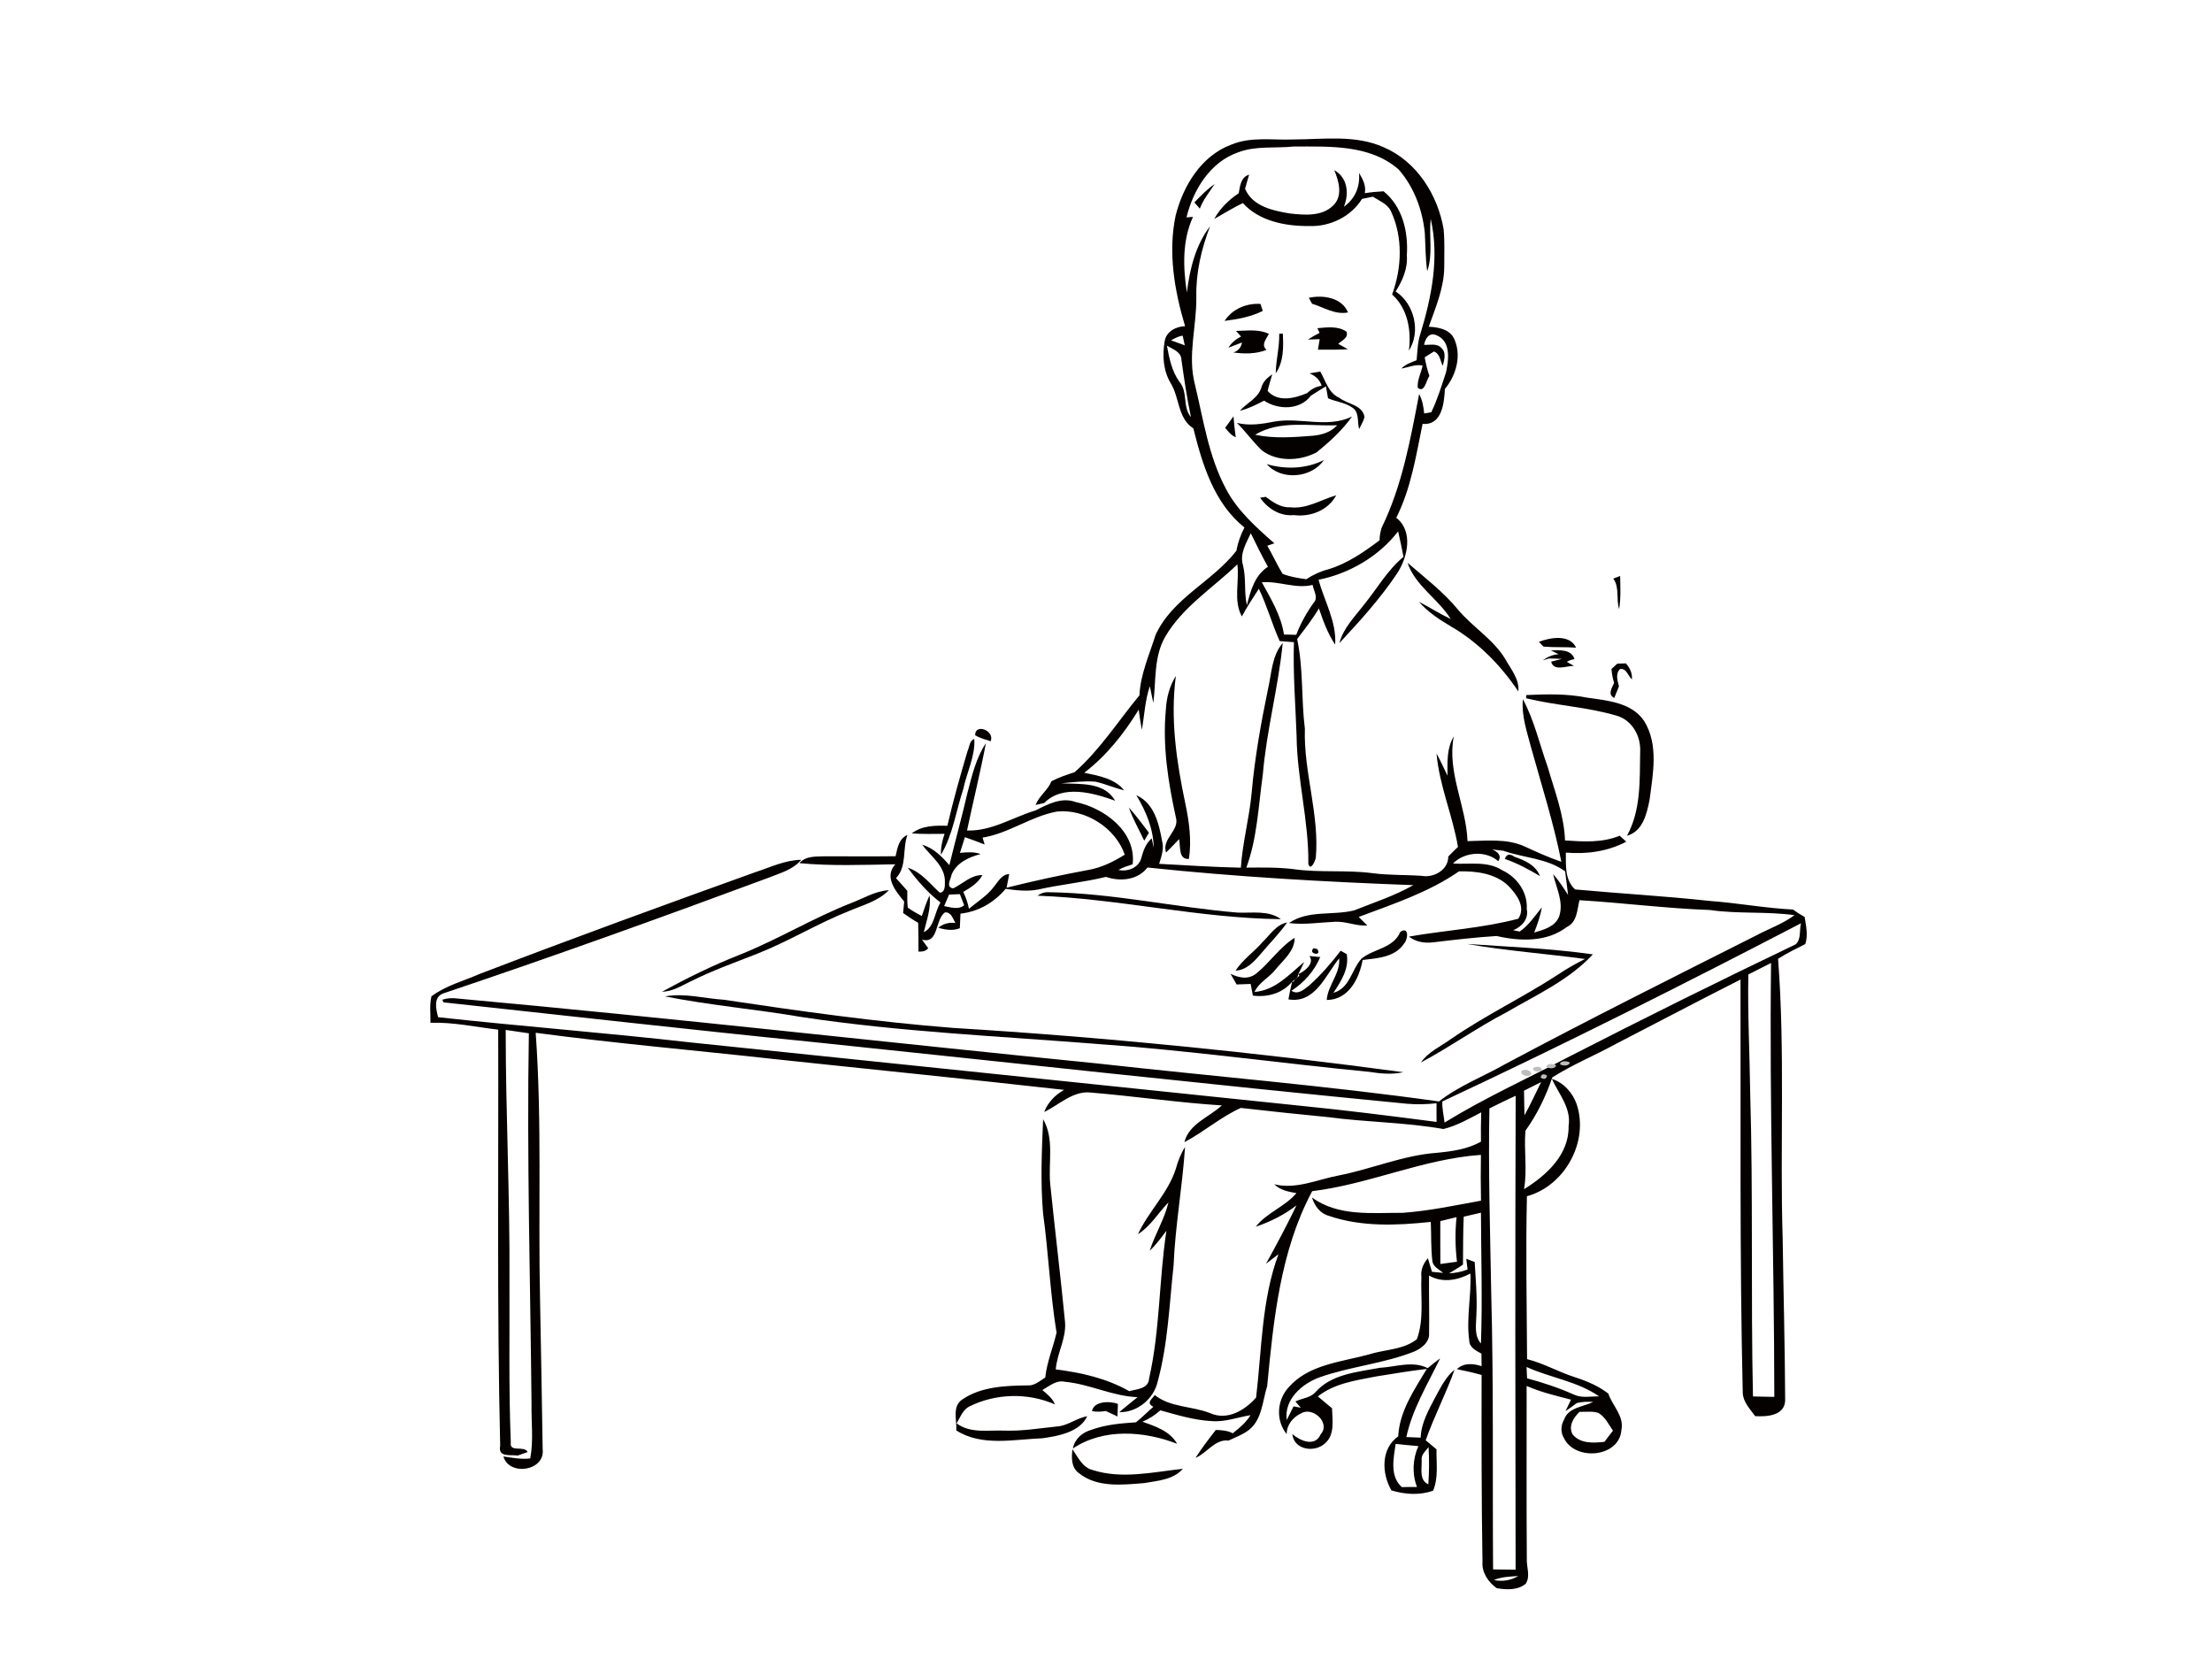 <?xml version="1.0" encoding="utf-8"?>
<!-- Generator: Adobe Illustrator 17.0.0, SVG Export Plug-In . SVG Version: 6.00 Build 0)  -->
<!DOCTYPE svg PUBLIC "-//W3C//DTD SVG 1.1//EN" "http://www.w3.org/Graphics/SVG/1.1/DTD/svg11.dtd">
<svg version="1.1" id="Layer_1" xmlns="http://www.w3.org/2000/svg" xmlns:xlink="http://www.w3.org/1999/xlink" x="0px" y="0px"
	 width="800px" height="600px" viewBox="0 0 800 600" enable-background="new 0 0 800 600" xml:space="preserve">
<path fill="#050101" d="M445.28,52.323c7.195-3.014,15.082-1.561,22.656-1.887c10.833-0.027,22.303-1.778,32.525,2.837
	c11.892,5.077,19.534,17.186,21.652,29.647c0.407,4.548,0.217,9.122,0.217,13.683c-0.068,7.534-3.122,14.566-5.593,21.557
	c3.299,0.204,7.14,0.774,8.973,3.95c3.068,6.068,1.059,13.534-3.149,18.557c-0.244,5.145-1.072,13.263-8.063,12.625
	c-2.362,11.498-4.181,23.362-9.516,33.964c6.258,4.914,4.127,14.294,0.312,20.104c-6.068,9.095-13.466,17.24-20.892,25.222
	c1.453-5.525,5.647-9.611,9.014-14.023c4.67-5.756,8.376-12.38,14.172-17.172c-0.556-3.095-1.262-6.149-1.941-9.204
	c-6.991,9.068-17.62,15.258-28.779,17.498c2.118,7.778,6.557,15.163,6.014,23.457c-2.701-4.005-4.344-8.579-5.891-13.113
	c-2.281,3.95-5.145,7.48-7.86,11.118c2.294,10.656,1.439,21.652,2.796,32.43c-0.502,15.747,5.362,31.1,3.937,46.833
	c-0.339,1.127-1.86,4.765-2.688,2.023c0.19-15.57-4.086-30.72-4.249-46.249c-0.394-11.308-1.33-22.588-0.964-33.923
	c-1.738-0.136-3.462-0.271-5.159-0.407c-2.783-6.204-4.561-12.787-7.534-18.91c-2.158,3.272-4.276,6.57-6.136,10.005
	c-3.149-5.688-0.842-12.625-1.629-18.842c-8.837,8.552-19.779,15.353-26.104,26.199c-4.195,7.317-3.258,15.91-4.29,23.946
	c-0.448-2.023-0.869-4.045-1.263-6.068c-1.738,5.091-1.955,10.507-2.891,15.774c-0.475-2.43-0.801-4.873-1.127-7.303
	c-5.267,8.593-11.661,16.683-19.697,22.819c5.118,1.113,10.901,1.995,14.416,6.353c-3.543-0.842-6.855-2.348-10.385-3.122
	c-4.127-0.312-8.253,0.19-12.339,0.597c6.774,0.339,15.529-0.584,19.48,6.299c-7.928-2.851-18.937-5.973-25.643,0.814
	c-0.787,0.176-2.362,0.543-3.149,0.719c1.29-3.299,4.439-5.321,5.769-8.593c2.647-1.371,5.484-2.348,8.335-3.244
	c9.19-8.091,15.733-18.462,23.471-27.815c0.353-7.561,3.557-14.607,5.796-21.747c6.041-13.371,20.607-19.331,29.294-30.57
	c0.489-2.932,1.521-5.729,2.891-8.376c-10.968-8.783-15.217-22.751-18.475-35.838c-5.756-3.719-4.928-11.131-8.253-16.453
	c-2.674-4.561-3.014-10.018-2.118-15.122c0.57-3.489,4.1-5.308,7.371-5.403c-3.842-12.855-6.204-26.607-3.434-39.924
	C427.85,67.283,434.434,56.355,445.28,52.323 M447.832,55.079c-10.141,3.502-16.29,13.561-18.72,23.539
	c0.584-0.041,1.765-0.122,2.348-0.176c-3.937,8.593-3.597,18.231-2.213,27.353c1.032-8.457,3.122-17.077,8.389-23.96
	c-3.136,8.158-5.172,16.833-4.968,25.602c0.149,10.493-3.231,21.068-0.543,31.466c3.095,12.801,4.955,26.159,11.267,37.914
	c4.113,7.901,10.914,13.873,17.498,19.683c-0.638,0.217-1.914,0.652-2.552,0.869c1.941,3.326,3.502,6.882,5.525,10.168
	c2.715,1.1,5.661,1.52,8.552,1.955c2.457-1.615,5.131-2.851,8.009-3.597c6.855-2.077,12.842-6.217,18.516-10.493
	c0.014-1.602,0.285-3.149,0.801-4.656c7.371-15.109,10.371-31.86,13.507-48.258c1.154,2.186,1.602,4.602,1.819,7.045
	c0.638-0.109,1.928-0.312,2.566-0.421c2.253-4.643,3.733-9.611,5.349-14.484c0.95-4.548,1.86-11.267-3.502-13.398
	c-2.688-1.14-4.045,1.33-4.439,3.489c2.05,0.109,4.792-0.692,6.312,1.222c1.833,1.615,0.937,4.33,0.448,6.38
	c-0.937-1.819-1.005-4.398-3.204-5.199c-0.842,0.529-2.511,1.575-3.339,2.091c0.394,2.281,0.95,4.548,1.697,6.76
	c-1.099,1.452-1.765,6.421-4.222,4.235c-0.231-2.783,1.263-5.335,1.765-8.009c-2.634-0.557-5.158,0.706-7.683,1.086
	c1.507-1.534,3.543-2.226,5.511-3c0.326-3.149,0.326-6.367,1.33-9.407c4.1-13.439,6.977-27.747,3.774-41.715
	c-0.679,6.299,0.896,12.774-1.262,18.923c-0.652-4.575-0.597-9.204-0.869-13.819c-0.828-8.335-3.896-16.629-9.462-22.969
	c-10.426-9.109-25.005-8.281-37.915-8.308C461.217,53.695,454.28,52.649,447.832,55.079 M423.506,123.075
	c1.629,0.624,3.299,1.222,4.982,1.819c-0.19-0.882-0.57-2.62-0.76-3.489C426.18,121.582,424.823,122.397,423.506,123.075
	 M422.026,125.017c0.869,4.561,1.751,9.231,4.548,13.086c3.149,3.692,1.018,9.068,4.154,12.733
	c-1.466-6.842-2.457-13.765-3.448-20.688C427.225,127.189,424.063,126.279,422.026,125.017 M503.638,190.61
	C504.358,191.397,504.358,191.397,503.638,190.61 M449.542,204.429c1.208,4.751,0.326,9.692,1.412,14.444
	c1.317-5.158,2.81-10.833,7.615-13.887c-2.226-3.964-4.208-8.05-6.204-12.122C450.696,196.474,448.28,200.316,449.542,204.429
	 M456.357,210.592c3.299,5.973,6.964,12.027,8.009,18.896c1.453,0.027,2.946,0.068,4.439,0.095
	c1.561-4.113,3.706-7.955,6.272-11.539c1.846-1.928-0.014-4.385-0.353-6.502C468.561,213.063,462.561,210.063,456.357,210.592z"/>
<path fill="#050101" d="M482.543,61.554c4.873,2.674,5.43,8.498,3.489,13.222c4.072-2.891,5.932-7.29,5.471-12.258
	c1.357,2.24,2.634,4.615,2.104,7.344c2.226-0.353,4.493-0.557,6.774-0.679c6.882,5.511,9.014,14.769,8.416,23.213
	c0.394,4.724-1.588,9.122-4.045,13.018c6.787,4.398,9.19,14.647,4.792,21.367c0.937-7.208-0.407-15.217-6.068-20.267
	c3.543-9.652,3.977-20.837-0.489-30.258c-1.263-2.579-4.195-3.611-6.421-5.118c-0.991,0.19-2.973,0.584-3.964,0.787
	c-4.032,6.462-11.593,10.1-19.127,9.828c-8.511,0.068-18.027-1.724-23.973-8.308c-3.584,1.697-6.923,3.815-10.358,5.742
	c2.104-3.801,5.226-6.896,8.851-9.299c0.502-2.606,0.719-5.796,3.76-6.72c-0.367,1.276-1.1,3.815-1.466,5.091
	c2.715,6.407,10.059,7.914,16.195,8.946c5.226,0.57,11.579,1.167,15.665-2.878C485.733,70.948,484.253,65.505,482.543,61.554z"/>
<path fill="#050101" d="M431.963,73.215c2.281-2.376,4.602-4.765,7.33-6.665c-1.873,2.932-4.14,5.62-5.362,8.919
	C433.239,74.722,432.587,73.962,431.963,73.215z"/>
<path fill="#050101" d="M430.47,77.613C430.836,77.939,430.836,77.939,430.47,77.613z"/>
<path fill="#050101" d="M583.47,209.26c0.62-0.24,1.86-0.72,2.48-0.96c0.06,3.98,0.3,8.01-0.37,11.96
	C584.42,216.66,585.81,212.48,583.47,209.26z"/>
<path fill="#050101" d="M473.353,107.709c5.077-1.127,11.973-0.122,14.172,5.294c-4.697,0.91-8.729-1.846-13.005-3.149
	C474.221,109.324,473.651,108.252,473.353,107.709z"/>
<path fill="#050101" d="M442.891,116.057c2.783-4.317,7.928-6.475,12.977-6.136c0.204,0.624,0.625,1.9,0.828,2.538
	C452.38,114.591,447.601,115.46,442.891,116.057z"/>
<path fill="#050101" d="M556.54,232.13c4.16-1.59,11.16-2.84,13.48,2.1c-3.93-0.29-7.88-0.04-11.78-0.37
	C557.81,233.43,556.96,232.56,556.54,232.13z"/>
<path fill="#050101" d="M476.448,118.691c3.543-0.285,7.385-0.882,10.534,1.249c0.787,2.308-1.656,3.149-2.986,4.412
	c0.869,0.489,2.606,1.48,3.475,1.968c-3.625,0.19-7.222,0.163-10.819,0.149c0.231-1.276,0.434-2.538,0.638-3.815
	c-1.439,0.027-2.864,0.081-4.263,0.149c1.357-0.882,2.742-1.67,4.222-2.416C477.045,119.967,476.651,119.112,476.448,118.691z"/>
<path fill="#050101" d="M447.017,119.682c3.95-0.054,8.158-0.747,11.878,1.059c-0.882,1.887-2.973,3.937-0.828,5.796
	c-3.855,1.52-7.968,1.466-12,0.95c1.778-0.611,2.81-1.833,3.109-3.624c-1.643,0.624-3.272,1.249-4.887,1.873
	c1.059-1.792,2.715-3.068,4.561-4.032C448.388,121.202,447.479,120.184,447.017,119.682z"/>
<path fill="#050101" d="M462.642,120.713l1.303-0.068c0.271,4.928,0.339,10.113-2.552,14.376
	C461.434,130.216,462.791,125.532,462.642,120.713z"/>
<path fill="#050101" d="M560.87,235.19c3-0.07,7.47-0.46,8.57,3.2c-1.02,0.15-1.95,0.48-2.8,0.98c0.65,0.36,1.97,1.1,2.63,1.46
	c-2.65-0.07-7.39,2.13-8.27-1.54c1.27-0.33,2.58-0.65,3.89-0.98c-1.59-0.09-3.16-0.15-4.71-0.16c-0.54,0.16-1.63,0.49-2.17,0.66
	c1.66-1.26,3.56-2.06,5.68-2.2C562.73,236.14,561.79,235.67,560.87,235.19z"/>
<path fill="#050101" d="M582.81,241.95c0.7-0.64,1.41-1.29,2.13-1.94c0.77-0.02,2.3-0.07,3.07-0.09c1.45,1.61,2.39,3.55,2.19,5.79
	c-1.43-1.23-1.96-4.16-4.3-3.73c-1.73,1.71-0.9,4.18-0.38,6.22c-0.56,1.42-1.12,2.84-1.7,4.25c-2.52-1.32-0.86-3.58-0.06-5.46
	C583.27,245.34,582.93,243.66,582.81,241.95z"/>
<path fill="#050101" d="M473.57,135.035c1.276-0.217,2.579-0.434,3.91-0.665c1.995,3.353,2.959,7.792,6.896,9.489
	c2.987,2.376,8.389,2.511,9.122,6.977c-0.394,1.561-1.263,2.905-1.955,4.33c-0.733-2.593,0.149-6.109-2.457-7.765
	c-2.593-1.819-5.919-2.104-8.783-3.353c-0.19-1.086-0.57-3.244-0.76-4.33c-1.86,1.113-3.638,2.24-5.43,3.38
	c-3.95,5.281-11.824,5.199-16.955,1.805c-2.81,1.48-5.661,2.919-8.756,3.652c2.579-2.891,6.706-4.561,7.833-8.552
	c0.597-2.063,2.172-3.448,3.896-4.643c-0.57,2.009-1.222,3.991-1.67,6.027c3.733,4.222,9.747,2.674,14.281,0.787
	c1.452-1.398,3.163-2.362,5.24-2.647C477.303,137.288,475.674,135.863,473.57,135.035z"/>
<path fill="#050101" d="M443.108,154.718c0.978-1.385,1.982-2.769,3-4.154c0.176,2.525,0.475,5.05,0.828,7.561
	C445.226,157.488,444.208,156.035,443.108,154.718z"/>
<path fill="#050101" d="M461.081,152.438c9.285-1.575,19.045,2.525,27.896-1.792c-3.529,4.982-8.131,9.177-12.855,12.978
	c-6.014,3.163-14.24,3.489-19.792-0.76c-3.217-3.122-5.81-6.787-8.987-9.923C451.904,154.107,456.547,153.32,461.081,152.438
	 M453.914,157.23c6.855,1.466,13.901,0.896,20.837,0.367c3.244-0.285,6.611-1.276,8.851-3.801
	C473.678,154.216,462.9,151.827,453.914,157.23z"/>
<path fill="#050101" d="M478.796,166.379c-4.439,6.557-15.407,7.52-20.661,1.48C464.936,169.841,472.389,169.596,478.796,166.379z"
	/>
<path fill="#050101" d="M455.733,180.008c0.516-0.081,1.52-0.244,2.023-0.326c2.579,1.86,5.362,3.964,8.756,3.774
	c6.014,0.76,11.199-2.729,16.751-4.33c-2.946,5.498-9.367,7.941-15.34,7.168C462.954,186.782,458.488,183.958,455.733,180.008z"/>
<path fill="#050101" d="M509.054,203.547c6.285,5.416,12.937,10.493,18.258,16.941c5.335,6.367,12.828,10.738,17.172,17.987
	c1.995,3.611,5.104,7.222,4.643,11.593c-6.299-9.394-14.444-17.729-24.258-23.444c-4.249-2.511-8.457-5.24-11.715-9
	c3.869,2.009,7.561,4.371,11.525,6.258C520.145,216.565,511.864,211.895,509.054,203.547z"/>
<path fill="#050101" d="M458.61,249.104c1.303-5.606,1.357-11.973,5.308-16.548c-1.561,15.937-5.851,31.521-7.195,47.498
	c-1.588,11.281-2.009,22.982-5.959,33.733c5.702-0.041,11.43-0.149,17.118,0.557c9.407,1.344,18.978,0.204,28.399,1.439
	c5.932,0.801,11.919,0.557,17.892,0.977c4.344,0.801,9.665-2.131,9.611-6.977c1.14-1.195,2.308-2.348,3.516-3.489
	c-1.927-11.403-6.774-22.236-7.751-33.761c1.439,2.593,2.661,5.308,3.95,8.009c0-4.846-0.326-9.896,2.28-14.199
	c-2.511,12.896,4.493,25.086,4.968,37.86c6.882-0.095,14.145-1.018,20.62,1.914c4.371,1.995,8.742,4.018,13.317,5.552
	c-2.769-13.982-7.127-27.557-10.928-41.267c-1.493-5.729-3.543-11.498-2.986-17.525c4.127,7.629,6,16.195,8.919,24.312
	c2.539,8.796,5.987,17.512,6.326,26.77c6.625,0.448,13.48,0.896,19.765-1.71c0.787,0.692,1.588,1.412,2.389,2.158
	c-6.747,3.57-14.335,4.575-21.856,3.95c0.041,4.602-0.421,9.882,3.339,13.317c16.29,1.507,32.62,2.403,48.883,4.181
	c10.005,0.733,19.901,2.593,29.932,3.095c1.317,0.977,2.729,1.873,4.208,2.674c0.502,3.217,1.303,6.624,0.231,9.815
	c-3.339,1.683-6.706,3.312-9.842,5.321c2.593,33.747,0.624,67.643,1.67,101.445c0.272,19.426,0.814,38.851,0.896,58.277
	c-0.177,5.579-6.706,5.946-10.873,5.674c-1.833-2.566-4.317-5.063-4.466-8.376c-1.167-49.82-0.679-99.68-0.814-149.513
	c-15.054,7.602-29.96,15.502-44.946,23.213c-7.629,4.195-15.787,7.52-23.118,12.177c-2.335,6.855-5.484,13.371-9.706,19.263
	c-0.624,7.032,0.72,14.145-0.516,21.163c8.091-4.982,16.33-12.489,16.113-22.806c1.018-6.543-3.516-11.579-6.068-17.077
	c4.262,1.317,7.453,4.914,8.959,9.041c4.588,13.548-4.208,29.647-17.96,33.394c-0.448,19.616-0.054,39.285,0.054,58.915
	c6.054,1.52,11.498,4.71,17.444,6.584c4.222,1.357,8.376,3.136,11.932,5.864c1.507,4.466,5.797,8.104,4.738,13.222
	c-0.76,9.978-16.806,11.267-20.783,2.878c-1.317-2.145-1.099-4.67,0.095-6.787c1.588-4.344,6.882-4.466,10.48-6.285
	c-2.009-0.109-4.032-0.095-5.946,0.421c-1.33,1.018-2.674,1.995-4.059,2.905c0.502-1.032,1.493-3.109,1.982-4.14
	c-5.43-1.425-10.9-2.701-16.045-4.955c0.041,20.769-0.095,41.539,0.068,62.308c-0.19,3.014,1.384,6.367-0.339,9.149
	c-2.878,2.511-7.045,2.253-10.534,1.683c-3.014-2.131-5.457-5.661-5.159-9.475c-0.38-22.548-0.353-45.096-0.326-67.643
	c-2.946-0.842-5.946-1.507-8.932-2.104c2.552-2.389,5.837-2.063,8.932-1.086c-0.027-1.52-0.054-3.041-0.054-4.534
	c-1.968-1.072-4.385-2.186-4.412-4.792c-1.127-8.036,0.801-16.1,0.421-24.163c-4.683,2.471-10.168,3.475-14.959,0.719
	c-0.082,6.95,0.149,13.901,0.014,20.851c0.231,3.272-2.81,5.566-5.511,6.692c-10.996,4.33-22.955,5.335-34.059,9.258
	c-6.367,2.294-12.937,7.996-11.905,15.448c0.842-1.643,1.629-3.285,2.457-4.941c0.652,0.122,1.968,0.38,2.633,0.502
	c-0.489-0.57-1.48-1.697-1.968-2.267c2.308-1.154,5.281-1.263,7.14-3.231c5.783-6.72,15.285-7.398,23.43-8.946
	c5.729-0.299,11.824-2.661,17.294,0.122c1.439-1.208,2.946-2.403,4.48-3.543c-4.48,9.312-9.991,18.231-12.217,28.466
	c1.71,0.068,3.434,0.136,5.186,0.217c0.177-5.362,2.932-10.072,5.335-14.715c1.941-3.502,3.719-7.249,6.91-9.842
	c-3.068,8.661-7.385,16.833-10.426,25.507c1.29,1.072,2.593,2.172,3.91,3.272c-0.109,4.995,0.774,10.222-1.235,14.959
	c-4.968,1.751-10.1,1.371-15.068-0.095c-3.57-6.136-3.882-15.122,2.457-19.561c0.434-9.082,5.81-16.833,10.33-24.38
	c-6.081,0.679-12.095,1.765-18.122,2.688c-7.344,1.439-15.245,2.457-21.285,7.263c1.697,1.398,3.421,2.837,5.131,4.276
	c0.109,4.208,1.099,9.421-2.416,12.597c-3.733,3.57-11.308,2.593-11.946-3.258c2.905,2.471,8.213,4.792,10.276,0.054
	c3.652-4.1-2.851-10.1-7.072-7.561c-2.959,1.385-5.24,4.127-5.24,7.52c-4.032-4.968-3.543-12.285,0.706-16.928
	c7.262-8.335,19.1-9.136,29.118-11.919c5.688-1.805,12.475-1.643,17.267-5.484c2.647-7.195,1.33-15.027,1.629-22.507
	c-0.312-2.552,0.692-4.873,2.348-6.774c0.489,1.615,0.978,3.258,1.48,4.901c1.317,0.136,2.661,0.258,4.032,0.394
	c-1.398-1.222-3.435-2.091-3.855-4.018c-0.625-4.792-0.367-9.625-0.611-14.416c-12.258,1.303-25.141,1.873-36.964-2.226
	c-3.163-0.91-5.063-3.611-6-6.611c9.489,6.977,21.774,5.498,32.851,5.552c9.53-0.692,18.896-2.688,28.276-4.398
	c-0.109-5.511-0.122-11.036-0.027-16.561c-20.959,1.466-40.29,10.602-61.019,13.127c-11.539,21.543-13.982,46.48-16.276,70.453
	c-1.751,5.552-1.833,12.475-6.977,16.181c-2.145,1.52-4.629,2.457-6.977,3.557c-4.955-0.584-7.792,4.507-11.973,6.272
	c2.24-3.516,4.778-6.828,7.344-10.1c2.091,0.041,4.208,0.204,6.136,1.195c2.389-1.914,4.819-3.869,6.407-6.543
	c-4.656,0.76-9.231,2.538-13.996,2.145c-6.38-0.326-12.502-2.213-18.611-3.896c-1.941,1.71-4.086,3.149-6.489,4.1
	c4.697,1.697,9.923,3.339,12.557,7.996c-11.96-4.643-26.62-5.715-37.697,1.697c0.652-3.448,3.394-5.81,6.652-6.733
	c5.172-1.914,10.711-2.362,16.168-2.729c2.186-1.765,4.154-3.774,6.285-5.606c-2.851-1.453-0.299-2.932,0.502-4.262
	c5.62,4.534,13.548,3.95,20.104,6.584c6.204,2.715,12.516-1.072,16.548-5.674c2.077-17.362,1.955-35.213,8.091-51.842
	c-1.127,0.855-3.367,2.579-4.493,3.434c3.828-6.937,7.575-13.941,11.009-21.095c-4.412,3.421-9.462,5.946-14.729,7.724
	c3.937-5.077,10.534-7.208,14.715-12.149c-2.905-0.502-5.878-1.059-8.023-3.204c7.955,1.955,15.665-1.765,23.403-3.204
	c11.878-2.335,23.186-7.276,35.349-8.172c5.471-0.529,11.145-1.276,16.005-4.045c-0.068-3.529-0.014-7.059,0.095-10.588
	c-4.412,2.294-8.81,4.846-13.67,6.027c-13.765-2.443-27.774-2.443-41.607-4.29c-10.575-1.018-21.136-2.145-31.67-3.339
	c-7.29,3.285-13.358,8.674-20.403,12.38c1.656-6.652,8.919-9,13.534-13.29c-15.815-1.005-31.507-3.326-47.295-4.643
	c-6.489-0.774-11.471,4.398-16.941,7.018c1.317-3.502,3.977-6.177,7.195-7.996c-34.724-3.91-69.503-7.371-104.255-11.077
	c-28.941-3.217-57.992-5.701-86.852-9.57c2.308,32.077,0.855,64.277,1.575,96.408c0.312,18.109,0.706,36.218,0.95,54.34
	c0.869,7.683-12.068,9.76-14.213,2.484c3.19,0.448,6.462,1.127,9.72,0.706c1.222-6.434,0.353-13.086,0.462-19.602
	c-0.434-44.715-1.738-89.444-0.964-134.146c-2.81-0.394-5.593-0.814-8.376-1.222c-0.014,30.218,1.561,60.408,1.357,90.639
	c0.109,19.521-0.312,39.055,0.489,58.562c-0.584,3.787,4.873,0.964,6.095,3.448c-0.896,0.326-2.674,0.964-3.57,1.29
	c-2.742-0.394-7.235,0.76-6.367-3.557c-1.195-50.145-0.557-100.318-0.72-150.477c-8.145-0.95-16.29-2.769-24.503-2.484
	c0.068-3.19-0.394-6.462,0.366-9.584c5.213-3.896,11.661-5.552,17.552-8.131c33.041-12.665,66.286-24.788,99.585-36.761
	c5.444-1.765,10.751-4.371,16.588-4.48c-2.946,3.652-7.683,4.792-11.824,6.502c-39.028,14.484-78.205,28.589-117.666,41.838
	c-3.665,1.385-2.552,5.688-1.833,8.593c30.353,3.326,60.802,5.647,91.155,9.109c73.603,7.602,147.205,15.285,220.808,22.928
	c16.425,1.629,32.783,3.706,49.154,5.837c-0.041-2.253-0.041-4.507-0.014-6.747c-3.625,0.394-7.276,0.502-10.873,0.163
	c-71.621-6.95-143.16-14.864-214.74-22.317c-44.525-4.466-89.01-9.529-133.495-14.335c-0.122-0.244-0.367-0.706-0.489-0.95
	c1.683-0.543,3.448-0.706,5.267-0.462c77.431,7.045,154.712,15.828,232.102,23.552c41.023,4.602,82.196,7.941,123.096,13.697
	c7.235-5.688,16.018-8.973,23.987-13.52c29.973-16.005,60.381-31.208,90.734-46.507c4.602-2.471,9.638-4.181,13.86-7.344
	c-10.168-1.425-20.457-0.38-30.598-1.873c-15.774-0.557-31.426-2.593-47.172-3.543c-0.842,3.434-0.814,7.914-4.507,9.652
	c-7.263,5.579-16.955,5.253-25.439,3.299c-7.711,0.475-15.435,1.385-23.104,2.308c-3.054,0.339-6.19-0.176-8.606-2.104
	c13.168-2.294,26.607-3.027,39.557-6.462c2.783-4.303-0.625-8.796-3.611-11.892c-4.697-4.507-11.647-5.376-17.865-5.226
	c-11.023,7.629-23.837,11.81-36.258,16.48c0.774,0.774,2.335,2.321,3.109,3.095c-3.923,0.299-7.67-1.548-11.579-1.357
	c-5.579,0.244-11.158,1.167-16.738,0.475c6.855-4.792,15.869-2.647,23.566-4.588c7.195-2.864,14.634-5.267,21.394-9.122
	c-32.104-1.181-64.195-3-96.137-6.38c-3.597,4.602-9.815,5.158-15.041,3.394c-8.118,1.982-16.439,2.756-24.57,4.575
	c-3.869,0.76-7.86,0.285-11.702-0.244c-4.167,4.955-9.855,8.254-16.33,8.959c-0.109,1.751-0.176,3.502-0.231,5.267
	c-2.538,1.032-5.281,0.584-7.806-0.176c1.765-1.385,3.855-2.05,6.204-1.71c-0.978-1.602-1.439-3.95-3.76-3.842
	c-3.733,2.647-2.186,11.593-8.335,9.842c0.57,0.774,1.697,2.335,2.253,3.109c-0.855,1.195-2.213,1.249-3.516,1.249
	c0-3.475,0-6.95-0.109-10.425c-1.901-1.086-3.692-2.267-5.444-3.543c0.095-1.032,0.299-3.109,0.394-4.14
	c-3.068-3.76-7.398-8.851-3.217-13.48c-11.552,0.204-23.172,0.665-34.684-0.407c2.281-2.701,6.014-2.348,9.217-2.484
	c8.511,0,17.036,0.081,25.561-0.027c0.692-2.919,1.154-6.367,4.29-7.683c-1.887,5.172-0.068,11.281-4.127,15.611
	c1.33,1.534,2.688,3.054,4.086,4.575c-0.014,2.023-0.082,4.059,0.163,6.082c1.575,1.181,3.326,2.077,5.077,3.054
	c0.828-2.525,1.697-5.036,2.796-7.466c0.638,4.561-1.032,8.946-2.077,13.303c3.896-1.846,3.869-7.276,6.041-10.724
	c-4.575-3.543-8.457-7.928-11.824-12.597c4.819,1.561,7.914,5.674,11.498,8.973c1.819,0.19,1.968-2.253,1.914-3.502
	c0.326-5.946-5.036-9.516-8.213-13.765c4.113,1.154,7.113,4.235,9.828,7.371c2.131-8.783,4.548-17.484,6.584-26.294
	c1.615-6.122,3.068-12.475,6.638-17.824c-2.009,10.575-4.602,21.041-6.828,31.589c8.946,0.285,16.507-4.778,24.76-7.263
	c4.439-2.24,9.421-4.914,14.511-3.041c10.412,2.158,21.991,10.724,20.634,22.521c-1.765,0.597-3.543,1.113-5.131,2.036
	c3.285,0.76,7.317-0.774,8.24-4.276c0.706-2.661,1.656-5.267,3.774-7.154l0.72,3.407c-0.095-6.869-2.783-13.222-6.285-18.991
	c6.434,2.81,8.199,10.235,9.312,16.507c0.814,2.824-0.231,5.62-1.059,8.308c9.842,0.502,19.683,1.195,29.552,1.385
	c0.624-9.109,3.068-17.987,3.91-27.082C453.791,274.055,456.045,261.539,458.61,249.104 M355.36,302.942
	c0.19,0.624,0.556,1.873,0.747,2.484c-2.376-0.923-4.738-1.833-7.127-2.647c-0.611,1.887-1.195,3.787-1.805,5.674
	c2.484-0.244,5.05-0.462,7.48,0.434c-4.235,1.086-8.796,3.163-10.52,7.493c-0.285,1.697-2.213,4.52,0.624,4.901
	c3.489-1.656,6.394-4.887,10.548-4.792c-1.52,2.837-4.263,4.534-6.95,6.095c0.977,1.914,1.642,3.964,2.077,6.082
	c3.095-2.593,6.638-4.738,9.081-8.023c1.548-1.846,2.729-4.385,5.484-4.534c-0.244,1.235-0.706,3.706-0.95,4.941
	c9.76-2.43,19.589-4.588,29.485-6.407c4.778-0.814,9.163-2.986,13.249-5.539c-3.367-9.747-14.281-16.629-24.503-15.597
	C372.818,295.231,364.89,301.394,355.36,302.942 M539.666,307.218c1.806,0.733,3.665,2.199,2.186,4.235
	c-4.561-3.964-12.15-3.394-16.358,0.842c5.932,0.421,12.394-1.005,17.729,2.403c5.403,2.484,9.326,7.955,8.946,14.05
	c0.814,3.557-1.806,6.462-4.9,7.683c0.584,0.122,1.751,0.353,2.335,0.475c3.339-2.253,5.511-5.701,8.036-8.742
	c-0.557,3.136-1.615,6.149-2.783,9.109c3.434-0.991,7.629-2.145,9.041-5.851c1.724-5.186-1.073-10.29-2.186-15.272
	c2.05,2.294,3.706,4.914,5.403,7.507c-0.339-2.851-0.72-5.674-1.059-8.511c-6.475-4.778-14.946-4.833-22.331-7.453
	C542.706,307.571,540.684,307.326,539.666,307.218 M343.252,323.535c-0.624,1.385-1.222,2.769-1.792,4.167
	c2.403,0.421,5.077,1.439,7.249-0.299c-0.529-1.344-1.045-2.688-1.548-4.018C346.184,323.426,344.229,323.508,343.252,323.535
	 M521.652,398.346c-0.163,2.552,0.529,5.091,0.787,7.643c14.525-8.932,30.109-15.978,45.191-23.905
	c27.055-13.86,54.286-27.38,81.707-40.507c2.145-1.683,1.385-5.213,2.009-7.656C608.517,356.182,565.376,377.902,521.652,398.346
	 M632.314,352.435c-0.285,14.226,0.489,28.466,0.665,42.693c1.099,36.638,0.203,73.29,1.005,109.915
	c2.552,0.068,5.131,0.122,7.724,0.163c-0.054-52.317-1.833-104.621-1.181-156.938C637.784,349.666,635.056,351.078,632.314,352.435
	 M551.177,394.463c0.027,2.973,0.081,5.946,0.163,8.919c2.185-3.923,4.032-8.009,6.027-12.027
	C555.304,392.413,553.24,393.459,551.177,394.463 M538.661,400.884c-0.421,22.1,0.258,44.2,0.652,66.286
	c0.896,33.475,0.448,66.951,0.679,100.426c2.701,0.041,5.416,0.068,8.145,0.095c-0.109-57.123-0.176-114.259,0.027-171.382
	C544.946,397.748,541.797,399.323,538.661,400.884 M529.376,440.034c-0.285,5.769-0.176,11.539-0.271,17.321
	c-1.615,1.167-3.38,2.131-5.036,3.19c2.253-0.149,4.548-0.57,6.692-1.412c-0.122-0.964-0.339-2.891-0.461-3.869
	c0.76,0.299,2.28,0.869,3.041,1.154c0.367,6.326,0.937,12.665,0.624,19.018c-0.068,3.543-0.95,7.52,1.643,10.453
	c0.557-15.76,0.054-31.534,0-47.295C533.503,439.056,531.439,439.545,529.376,440.034 M520.905,441.636
	c0,5.158-0.014,10.33,0.027,15.502c1.982-0.244,3.977-0.516,6-0.815c-0.638-5.362-0.719-10.765-0.149-16.127
	C524.801,440.672,522.846,441.147,520.905,441.636 M552.1,494.387c0.041,1.032,0.136,3.081,0.19,4.1
	c5.81,1.561,11.539,3.462,17.05,5.932c2.81,1.276,6,0.557,9,0.597C570.48,499.532,560.68,498.31,552.1,494.387 M571.254,510.609
	c-2.158,2.104-4.086,5.05-2.538,8.118c2.824,3.462,7.561,3.177,11.566,2.729c0.991-1.357,2.036-2.701,3.068-4.032
	c-1.588-2.294-2.837-5.05-5.335-6.448C575.802,510.297,573.48,510.677,571.254,510.609 M504.751,522.202
	c-0.733,5.158-2.213,11.661,2.24,15.638c1.805-0.054,3.638-0.068,5.484-0.054c-1.833-4.765-1.575-10.154,0.502-14.783
	C510.208,522.772,507.48,522.501,504.751,522.202 M514.172,528.202c0.109,2.919-1.005,7.113,2.403,8.62
	c0.312-4.48,0.353-8.973,0.081-13.453C515.597,524.795,513.833,526.18,514.172,528.202 M540.276,571.452
	c3.054,0.611,6.136,0.149,8.824-1.466C546.114,570.216,543.046,570.243,540.276,571.452z"/>
<path fill="#050101" d="M425.271,244.475c-2.077,15.421,0.231,31.032,3.421,46.141c1.385,6.557,2.308,13.303,1.303,20.009
	c-3.923,0.353-2.987-4.615-3.557-7.154c-1.534,1.656-3.122,3.285-4.724,4.86c-1.643-5.063,4.995-7.928,3.557-12.72
	c-2.797-12.72-4.846-25.751-3.638-38.797C421.863,252.498,422.922,248.154,425.271,244.475z"/>
<path fill="#050101" d="M551.992,251.371c7.276-0.326,14.607-0.529,21.801,0.91c7.358,1.072,16.358,1.71,20.878,8.552
	c5.267,8.634,3.122,19.086,1.914,28.494c-1.045,5.104-2.416,11.294-8.172,12.95c5.131-9.326,4.588-20.159,4.778-30.435
	c0.271-5.593-2.851-11.294-8.389-12.964c-10.724-3.204-22.032-3.692-32.878-6.339L551.992,251.371z"/>
<path fill="#050101" d="M352.686,265.91c-0.136-4.412,7.168-1.724,5.606,2.172C356.365,267.444,354.397,266.968,352.686,265.91z"/>
<path fill="#050101" d="M349.917,271.652c0.706-1.412,0.652-3.842,2.457-4.385c0.367,6.231-2.701,12.027-3.977,18.041
	c-2.62,7.968-3.774,16.588-8.091,23.878c-0.122-2.62,0.475-5.158,1.303-7.615c-3.964,0.027-7.928,0.122-11.864-0.163
	c3.719-2.851,8.416-2.878,12.883-2.756C344.731,289.571,347.27,280.584,349.917,271.652z"/>
<path fill="#050101" d="M408.261,292.068c2.647,2.837,4.86,6.041,7.262,9.095c-0.57,0.964-1.14,1.928-1.697,2.891
	C411.954,300.064,409.741,296.222,408.261,292.068z"/>
<path fill="#050101" d="M544.267,310.652c0.543-1.751,1.71-2.009,3.502-0.774c3.679,1.262,7.697,3.027,9.177,6.977
	C552.901,314.412,548.72,312.2,544.267,310.652z"/>
<path fill="#050101" d="M307.781,326.616c4.507-1.697,8.769-4.385,13.697-4.67c-3.842,3.964-9.312,5.362-14.226,7.453
	c-11.457,4.52-21.978,11.036-33.421,15.543c-8.104,3.19-16.317,6.109-24.095,10.018c-3.312,1.575-6.557,3.665-10.33,3.72
	c9.068-4.941,18.34-9.543,27.978-13.317C281.188,339.852,293.948,332.06,307.781,326.616z"/>
<path fill="#050101" d="M375.275,323.942c1.249-0.964,2.688-1.385,4.317-1.249c22.846,0.312,45.258,5.471,67.969,7.358
	c5.281,0.231,11.118-0.937,15.72,2.376C433.728,332.114,404.759,325.028,375.275,323.942z"/>
<path fill="#050101" d="M456.696,340.639c2.688-2.593,4.86-6.285,8.824-7.005c-2.864,4.059-6.394,7.561-9.57,11.362
	c-2.403,2.81-5.131,5.864-9.109,6.041C449.502,347.019,453.547,344.25,456.696,340.639z"/>
<path fill="#050101" d="M506.462,337.001c3.244-2.091,2.769,2.783,1.33,4.262c-3.271,4.968-9.638,5.281-14.973,5.932
	c-1.235,6.747-5.104,14.43-12.991,14.457c0.394-5.403,4.968-9.516,4.493-15.054c-4.901,6.068-8.688,16.466-18.34,14.837
	c0.367-2.145,0.801-4.276,1.33-6.38l0.57-0.027l0.353-0.747c0.244-0.19,0.72-0.597,0.964-0.801l0.747-0.557l-0.367-0.638
	c2.213-0.95,5.959-3.815,3.991-6.529c0.977,0.095,2.932,0.285,3.923,0.38c-2.145,5.05-5.824,9.19-10.398,12.177
	c2.389,1.697,4.765-0.652,6.611-2.104c4.127-3.719,7.792-7.955,11.172-12.367c0.557,0.312,1.643,0.937,2.199,1.249
	c0.882,5.308-2.05,9.76-4.819,13.969c5.905-1.602,6.557-8.403,10.154-12.367C496.932,343.042,503.95,343.001,506.462,337.001z"/>
<path fill="#050101" d="M454.321,352.11c4.928-3.964,8.457-9.53,13.914-12.95c0,4.86-4.099,8.009-6.896,11.444
	c-2.281,2.986-6.054,4.643-7.629,8.145c7.52-0.557,12.584-6.38,18-10.86c-0.543,1.1-1.602,3.299-2.131,4.398
	c-0.095,0.299-0.285,0.896-0.38,1.195c-0.244,0.204-0.72,0.611-0.964,0.801c-0.231,0.19-0.692,0.57-0.923,0.774
	c-3.516,4.235-8.864,5.688-14.186,5.023c-0.285-1.412-0.556-2.81-0.814-4.222c-1.262,0.054-3.787,0.149-5.063,0.19
	c-0.76-1.29-1.507-2.579-2.226-3.869C448.049,353.657,451.416,354.39,454.321,352.11z"/>
<path fill="#050101" d="M530.489,341.386c15.19,1.059,30.489,1.615,45.598,3.774c-8.661,9.326-20.471,14.674-31.29,20.973
	c-10.602,5.525-20.335,12.502-30.883,18.109c2.661-3.842,7.059-5.742,10.751-8.403c12.489-8.647,26.267-15.177,38.987-23.484
	c3.054-2.05,6.258-3.882,9.57-5.525C558.996,344.888,544.634,343.87,530.489,341.386z"/>
<path fill="#050101" d="M475.09,342.92l1.317,0.326C478.389,345.987,472.796,345.051,475.09,342.92z"/>
<path fill="#050101" d="M240.477,360.363c7.113-1.303,14.199,0.747,21.299,1.208c27.53,4.127,55.1,8.009,82.847,10.181
	c54.462,3.326,108.816,8.756,162.925,16.032c-4.1,0.896-8.281,0.516-12.367-0.136c-32.62-3.149-65.118-7.765-97.82-10.032
	c-35.77-2.878-71.689-4.385-107.241-9.76C273.626,365.033,256.889,363.608,240.477,360.363z"/>
<path fill="#050101" d="M377.257,404.78c4.086,7.018,1.887,15.448,2.539,23.118c1.697,16.738,3.76,33.448,5.389,50.2
	c0.516,5.946-2.905,11.294-3.353,17.172c9.204,1.14,18.448,3.231,26.579,7.873c2.701-0.787,6.937-0.787,7.168-4.534
	c3.977-17.566,3.57-35.729,6.272-53.485c-1.9,2.498-3.733,5.077-6.041,7.208c1.914-5.959,5.308-11.349,6.787-17.484
	c-3.719,3.801-6.448,8.634-11.036,11.511c3.815-8.281,10.873-14.81,13.684-23.62c0.774-2.756,1.778-5.457,3.339-7.887
	c-0.937,14.281-3.557,28.466-4.14,42.801c-1.534,14.05-2.023,28.331-5.756,42.028c-1.425,6.285-7.439,11.199-13.887,11.063
	c2.145-1.887,4.412-3.624,6.625-5.444c-9.081-0.312-17.281-4.724-26.24-5.552c-3.176-0.733-5.661,1.548-8.199,2.973
	c1.738,1.534,3.625,2.905,4.548,5.199c-9.882-4.303-21.407-4.005-31.046,0.787c-2.335,1.276-3.231,3.937-4.52,6.068
	c5.077,3.787,11.566,2.362,17.457,2.633c6.339,0.204,12.611-0.869,18.91-1.507c3.91-0.271,7.045-3.054,10.873-3.692
	c-2.702,5.756-10.426,7.154-16.236,7.968c-10.276,0.38-21.896,3.068-31.113-2.837c0.231-3.733-1.602-8.742,2.199-11.226
	c6.814-4.629,15.53-4.955,23.512-5.063c2.511,0.231,4.453-1.629,6.462-2.837c0.584-5.593,2.823-10.806,4.086-16.235
	c-2.348-14.308-2.905-28.846-4.887-43.209C376.266,427.463,376.768,416.101,377.257,404.78z"/>
<path fill="#050101" d="M394.958,510.378c0.502-3.611,6.367-3.787,9.353-2.634c-0.041,1.14-0.122,3.421-0.163,4.548
	c-1.425-0.665-2.837-1.33-4.235-1.982C398.23,510.609,396.587,510.636,394.958,510.378z"/>
<path fill="#050101" d="M387.872,524.143c1.995,2.851,3.597,6.638,7.371,7.534c10.575,3.367,21.815,0.692,32.552-0.462
	c-3.475,4.005-9.177,4.317-14.05,5.172c-7.873,0.638-17.036,1.697-23.607-3.652C387.383,530.727,387.505,527.143,387.872,524.143z"
	/>
<path fill="#BEBDBD" d="M564.2,384.88c0.13-1.4,2.58-1.21,3.53-0.62C567.55,385.63,565.08,385.57,564.2,384.88z"/>
<path fill="#BEBDBD" d="M559.28,385.83c0.12-1.38,2.57-1.17,3.49-0.56C562.63,386.66,560.12,386.55,559.28,385.83z"/>
<path fill="#BEBDBD" d="M554.44,386.35c0.76-0.73,3.21-0.83,3.18,0.59C556.85,387.79,554.38,387.75,554.44,386.35z"/>
<path fill="#BEBDBD" d="M550.27,387.3c1.07-0.72,3.08-0.43,3.56,0.92C553.43,389.98,549.57,389.01,550.27,387.3z"/>
<path fill="#BEBDBD" d="M557.18,389.7c0.31-1.3,1.09-1.51,2.35-0.65C559.19,390.31,558.41,390.52,557.18,389.7z"/>
</svg>
